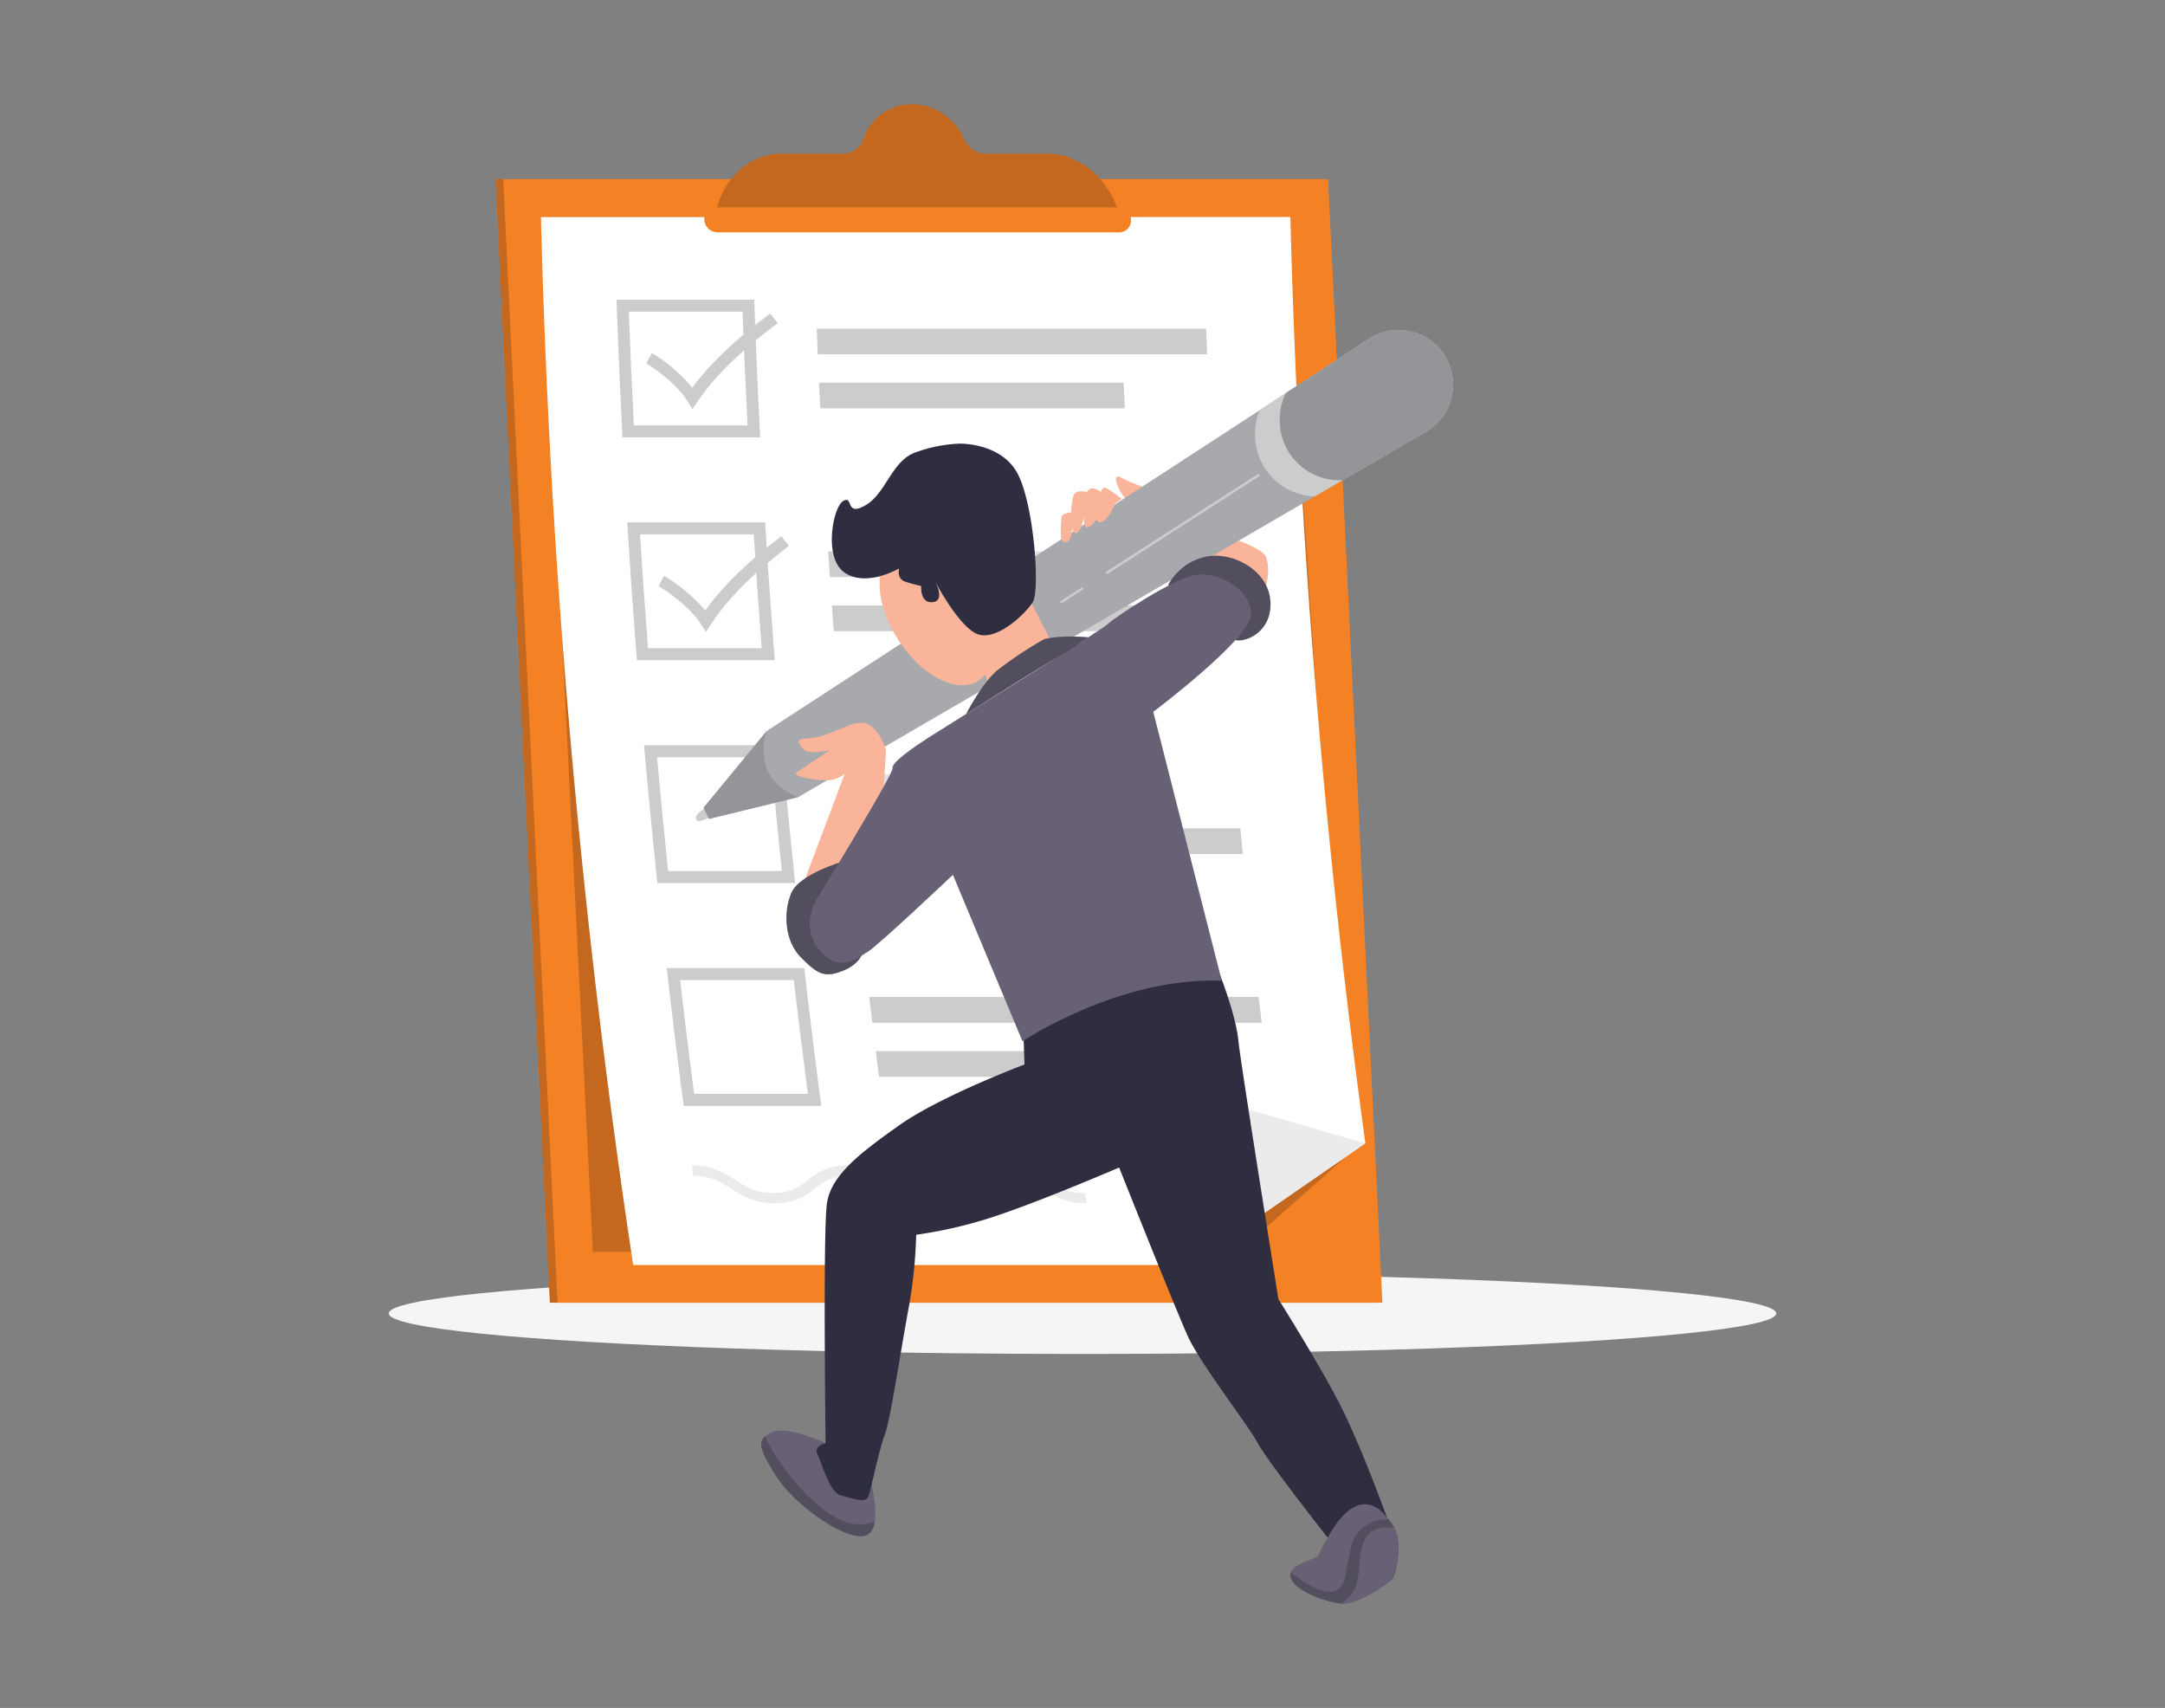 <svg id="eb6856ce-eea5-4a1f-8004-50b8f77fe510" data-name="Layer 1" xmlns="http://www.w3.org/2000/svg" width="865.76" height="682.89" viewBox="0 0 865.76 682.89"><rect x="0" y="0" width="865.76" height="682.89" fill="#808080" stroke="none"/><g id="bdc2af0e-601d-4eba-8e5d-4038dcfb59b0" data-name="freepik--Shadow--inject-11"><ellipse id="bec7649a-dfc6-490c-899b-7778edf6f126" data-name="freepik--path--inject-11" cx="432.88" cy="525.15" rx="277.44" ry="16.2" fill="#f5f5f5"/></g><polygon points="528.04 71.64 198.18 71.64 219.89 520.86 549.75 520.86 528.04 71.64" fill="#f48225" data-secondary="true"/><polygon points="528.04 71.64 198.18 71.64 219.89 520.86 549.75 520.86 528.04 71.64" opacity="0.2" style="isolation:isolate"/><polygon points="531.09 71.64 201.23 71.64 222.95 520.86 552.81 520.86 531.09 71.64" fill="#f48225" data-secondary="true"/><polygon points="513.67 86.75 216.31 86.75 237.09 500.56 495.66 500.21 538.63 462.12 513.67 86.75" opacity="0.2" style="isolation:isolate"/><path d="M516,86.74a3371.29,3371.29,0,0,0,30,370.4q-35.34,24.33-70.33,48.65H253.2a3378.43,3378.43,0,0,1-36.89-419Z" fill="#fff"/><path d="M545.92,457.14q-35.34,24.33-70.33,48.65,7.65-32.19,15.93-64.39Z" fill="#ebebeb"/><path d="M296.94,124.6q.85,22.72,2,45.47H253.46q-1.14-22.74-2-45.47h45.46m4.64-4.79H246.52q1,27.51,2.39,55.06H304q-1.44-27.54-2.39-55.06Z" fill="#ccc"/><path d="M482.71,141.67H327c-.14-3.42-.27-6.85-.4-10.27h155.7C482.42,134.82,482.56,138.25,482.71,141.67Z" fill="#ccc"/><path d="M449.81,163.28H328c-.15-3.44-.33-6.86-.47-10.28H449.32C449.49,156.43,449.65,159.85,449.81,163.28Z" fill="#ccc"/><path d="M301.41,213.66q1.43,22.76,3.19,45.5H259.13q-1.77-22.76-3.2-45.5h45.48m4.49-4.79H250.84q1.69,27.54,3.85,55.09h55.13q-2.15-27.54-3.86-55.09Z" fill="#ccc"/><path d="M389.1,230.74H331.86c-.23-3.43-.47-6.85-.69-10.28h57.24C388.62,223.89,388.85,227.31,389.1,230.74Z" fill="#ccc"/><path d="M443.28,230.74H401.2c-.23-3.43-.47-6.85-.69-10.28H442.6C442.81,223.89,443,227.31,443.28,230.74Z" fill="#e0e0e0"/><path d="M469.7,252.37H333.43c-.25-3.44-.5-6.86-.76-10.29H468.94C469.2,245.51,469.44,248.93,469.7,252.37Z" fill="#ccc"/><path d="M308.23,302.76q2.06,22.75,4.41,45.51H267.17q-2.37-22.75-4.41-45.51h45.47m4.38-4.79H257.54q2.43,27.55,5.32,55.1h55.08Q315.07,325.52,312.61,298Z" fill="#ccc"/><path d="M496,331.19H340.26l1,10.28H497Z" fill="#ccc"/><path d="M460.07,309.57H338.21c.32,3.42.63,6.86,1,10.28H461C460.7,316.43,460.37,313,460.07,309.57Z" fill="#e0e0e0"/><path d="M317.44,391.87q2.65,22.74,5.62,45.48H277.58q-3-22.71-5.62-45.48h45.48m4.29-4.8H266.61q3.15,27.56,6.8,55.08h55q-3.63-27.52-6.8-55.08Z" fill="#ccc"/><path d="M504.56,408.91H348.83c-.42-3.44-.83-6.86-1.23-10.29H503.31C503.73,402.1,504.13,405.52,504.56,408.91Z" fill="#ccc"/><path d="M422.42,430.56H351.53c-.44-3.42-.87-6.86-1.3-10.28h70.89C421.55,423.7,422,427.14,422.42,430.56Z" fill="#ccc"/><path d="M464.75,430.56H434.14c-.44-3.42-.87-6.86-1.3-10.28h30.61C463.88,423.7,464.36,427.14,464.75,430.56Z" fill="#e0e0e0"/><path d="M276.91,163.58l-2-3.21c-4.4-7-13.39-13.26-16.49-15.09l2.31-4.11A64.93,64.93,0,0,1,276.83,155c6.92-9.43,17.17-19.18,31.19-29.65l3,3.86c-15,11.2-25.44,21.46-32.05,31.34Z" fill="#ccc"/><path d="M282.35,252.67l-2.1-3.21c-4.58-7-13.74-13.28-16.89-15.11l2.19-4.11a67.29,67.29,0,0,1,16.5,13.85c6.67-9.44,16.64-19.18,30.39-29.67,1,1.29,2.05,2.57,3.06,3.88-14.66,11.21-24.87,21.46-31.2,31.35C283.64,250.65,283,251.66,282.35,252.67Z" fill="#ccc"/><path d="M434.5,481.11c-8.44,0-13.31-3.12-17.6-5.87s-8-5.12-15.11-5.12-10.3,2.49-13.67,5.12-7.48,5.87-15.92,5.87-13.31-3.12-17.59-5.87-8-5.12-15.11-5.12-10.3,2.49-13.66,5.12-7.49,5.87-15.92,5.87-13.3-3.12-17.6-5.87-8-5.12-15.11-5.12c-.18-1.43-.38-2.75-.57-4.12,8.44,0,13.29,3.12,17.59,5.87s8,5.12,15.09,5.12,10.3-2.49,13.67-5.12,7.5-5.87,15.94-5.87,13.28,3.12,17.57,5.87,8,5.12,15.11,5.12,10.3-2.49,13.67-5.12,7.49-5.87,15.94-5.87,13.29,3.12,17.58,5.87,8,5.12,15.11,5.12C434.1,478.36,434.31,479.74,434.5,481.11Z" fill="#ebebeb"/><path d="M446.6,82.76c-4.83-12.88-16-21.34-28-21.34H394.08a9.32,9.32,0,0,1-8.52-5.72,22.91,22.91,0,0,0-20.85-14,20.27,20.27,0,0,0-19.49,14,8.25,8.25,0,0,1-8,5.72H312.77c-12,0-22.39,8.5-26,21.34l-1.43,5.11H448.49Z" fill="#f48225" data-secondary="true"/><path d="M446.6,82.76c-4.83-12.88-16-21.34-28-21.34H394.08a9.32,9.32,0,0,1-8.52-5.72,22.91,22.91,0,0,0-20.85-14,20.27,20.27,0,0,0-19.49,14,8.25,8.25,0,0,1-8,5.72H312.77c-12,0-22.39,8.5-26,21.34l-1.43,5.11H448.49Z" opacity="0.2" style="isolation:isolate"/><path d="M447.48,92.9H286.93a5.34,5.34,0,0,1-5.28-5h0a4.77,4.77,0,0,1,4.5-5H447a5.36,5.36,0,0,1,5.28,5h0a4.77,4.77,0,0,1-4.48,5Z" fill="#f48225" data-secondary="true"/><path d="M504.59,239.09s4.37-9.31,1.63-16.45S453,204,453,204s-11.51,0-11,6.59,42.24,31.82,45.53,34S503.48,251.71,504.59,239.09Z" fill="#f9b499"/><path d="M457.18,194.77a97.88,97.88,0,0,1-9.13-3.91c-4.36-2.18.42,7.84,2.18,8.27s6,1.31,6,1.31Z" fill="#f9b499"/><path d="M306.56,292.3,281.34,323l2.17,4.4,35.67-8.69L570.24,172.57A21.75,21.75,0,0,0,578,142.81c-.09-.16-.19-.32-.29-.48h0a21.73,21.73,0,0,0-30-6.9l-.29.18Z" fill="#a7a9ac"/><path d="M424.52,241.16a.5.5,0,0,1-.42-.22.49.49,0,0,1,.15-.69l8.18-5.29a.5.5,0,0,1,.55.84l-8.19,5.28A.45.45,0,0,1,424.52,241.16Z" fill="#ccc"/><path d="M442.71,229.47a.51.51,0,0,1-.43-.23.5.5,0,0,1,.15-.69l60.48-38.92a.5.5,0,0,1,.54.84L443,229.39A.56.56,0,0,1,442.71,229.47Z" fill="#ccc"/><path d="M283.67,322.37s-6.27,2.62-5.3,5.26,10-3.75,10-3.75Z" fill="#ccc"/><path d="M281.34,323l2.17,4.4,35.67-8.69c-19.76-7.68-12.62-26.34-12.62-26.34Z" fill="#939598"/><path d="M577.74,142.19a21.73,21.73,0,0,0-30-6.9l-.29.18L503.7,164a25.64,25.64,0,0,0-1.77,9.44,24.49,24.49,0,0,0,23.89,25l44.5-25.89a21.75,21.75,0,0,0,7.74-29.78Z" fill="#ccc"/><path d="M577.74,142.19a21.73,21.73,0,0,0-30-6.9l-.29.18-33.27,21.68a24.25,24.25,0,0,0-2.44,10.64A23.87,23.87,0,0,0,535.33,192H537l33.31-19.38a21.75,21.75,0,0,0,7.83-29.75C578,142.63,577.88,142.41,577.74,142.19Z" fill="#939598"/><path d="M429.34,204.79s-4.88,0-4.88,2.22-1.29,10.08,1.53,9.86,2.58-5.16,2.82-6.89S429.34,204.79,429.34,204.79Z" fill="#f9b499"/><path d="M434.66,196.77s-4.36-1.35-5.36,1.33-2,15.42,1,15.08S434,201.47,434.66,196.77Z" fill="#f9b499"/><path d="M441.37,197.43s-5-4.35-6.71-.66-2,14.11,0,14.11,5-4.35,5.71-6.69A46.5,46.5,0,0,0,441.37,197.43Z" fill="#f9b499"/><path d="M448.49,199.45s-6.37-5.36-7.38-4.35-5,11.33-2,13.4,6.85-7.19,6.85-7.19Z" fill="#f9b499"/><path d="M376.13,250.63s-3.59-13.64,2.13-11.84,9,14,8.61,15.42-3.22,2.14-4.66,1.8" fill="#f9b499"/><path d="M467.28,233.61a22.65,22.65,0,0,1,14.8-11c10.43-2.2,24.2,4.94,25.79,16.45s-7.13,17-12.62,17-10.42-7.68-10.42-7.68S467.28,241.83,467.28,233.61Z" fill="#686175" data-primary="true"/><path d="M467.28,233.61a22.65,22.65,0,0,1,14.8-11c10.43-2.2,24.2,4.94,25.79,16.45s-7.13,17-12.62,17-10.42-7.68-10.42-7.68S467.28,241.83,467.28,233.61Z" opacity="0.2"/><path d="M320.27,355.94l17.56-46.64A10.73,10.73,0,0,1,330.7,312c-4.4,0-14.8-1.63-12.1-3.28S331.74,300,331.74,300s-7.66,1.65-9.86,0-3.28-3.86-1.65-4.4,4.94,0,11-2.2S340,289,344.91,289s9.34,8.77,9.34,11.51-3.85,54.85-3.85,57,0,4.4-14.26,6.05S319.73,362,320.27,355.94Z" fill="#f9b499"/><path d="M337.27,344.41s-17.54,4.94-20.83,12.62-2.74,19.19,3.83,25.79,9.34,8.22,16.46,5.48,8.79-7.14,9.33-11.53S350.44,357.57,337.27,344.41Z" fill="#686175" data-primary="true"/><path d="M337.27,344.41s-17.54,4.94-20.83,12.62-2.74,19.19,3.83,25.79,9.34,8.22,16.46,5.48,8.79-7.14,9.33-11.53S350.44,357.57,337.27,344.41Z" opacity="0.2"/><path d="M330.15,577s-15.36-7.13-21.39-4.39-6.05,5.48,1.63,17.56,29.08,26.88,36.3,23.57.54-25.22.54-25.22Z" fill="#686175" data-primary="true"/><path d="M319.18,594a85.06,85.06,0,0,1-13.3-19.66c-2.83,2.5-1.62,6.17,4.51,15.83,7.68,12.1,29.08,26.88,36.3,23.57a6.52,6.52,0,0,0,3-5.46C339.61,612.52,329.18,605,319.18,594Z" fill="#686175" data-primary="true"/><path d="M319.18,594a85.06,85.06,0,0,1-13.3-19.66c-2.83,2.5-1.62,6.17,4.51,15.83,7.68,12.1,29.08,26.88,36.3,23.57a6.52,6.52,0,0,0,3-5.46C339.61,612.52,329.18,605,319.18,594Z" opacity="0.2"/><path d="M409.13,409.13l.55,16.48s-33.45,12.6-49.91,24.19-27.42,20.29-29.07,31.26-.55,96-.55,96-4.94,1.09-3.28,4.38,4.92,15.36,9.31,16.45,9.88,3.31,11,.57,4.4-19.2,6.59-24.68,6-31.24,9.32-49.38a191.89,191.89,0,0,0,3.29-30.71,177.56,177.56,0,0,0,34-8.23c19.2-6.59,47.16-18.65,47.16-18.65S470,523.26,475,534.27s24.19,35.65,28,42.78,28,37.85,28,37.85,9.34-8.23,15.37-8.23h8.22s-9.88-27.42-18.15-43.89-25.22-43.33-25.22-43.33-15.34-96-15.91-102.58C494.14,404.21,486,385.1,486,385.1S459.6,379.51,409.13,409.13Z" fill="#2f2e41"/><path d="M530.9,614.84a71.7,71.7,0,0,0-3.83,7.12c-.54,1.65-12.62,3.31-11,8.79s14.26,9.86,20.29,10.42,18.14-7.68,20.3-9.88c1.29-1.29,3.23-9.82,2.2-16.45a17,17,0,0,0-4.4-8.23S544.07,590.7,530.9,614.84Z" fill="#686175" data-primary="true"/><path d="M558.89,614.84a16.17,16.17,0,0,0-3.73-7.5,16.77,16.77,0,0,0-12.1,5.3c-5.49,6.58-2.74,21.4-9.34,23.59-4.9,1.64-13.47-4.35-17.5-7.5a3.17,3.17,0,0,0,0,2c1.64,5.48,14.26,9.86,20.29,10.42s18.14-7.68,20.3-9.88C558,630,559.92,621.47,558.89,614.84Z" fill="#686175" data-primary="true"/><path d="M558.89,614.84a16.17,16.17,0,0,0-3.73-7.5,16.77,16.77,0,0,0-12.1,5.3c-5.49,6.58-2.74,21.4-9.34,23.59-4.9,1.64-13.47-4.35-17.5-7.5a3.17,3.17,0,0,0,0,2c1.64,5.48,14.26,9.86,20.29,10.42s18.14-7.68,20.3-9.88C558,630,559.92,621.47,558.89,614.84Z" opacity="0.2"/><path d="M544.61,618.67c-2.18,9.88.57,16.46-8.22,22.5,6,.55,18.14-7.68,20.3-9.88,1.29-1.29,3.23-9.82,2.2-16.45a13.08,13.08,0,0,0-1.35-3.93h-.85S546.81,608.81,544.61,618.67Z" fill="#686175" data-primary="true"/><path d="M417.8,347a4,4,0,0,0-.18.68C417.86,347,417.94,346.68,417.8,347Z" fill="#263238"/><path d="M420.86,257.44,408.31,233a58.38,58.38,0,0,0-7.54-24c-7.18-12.91-16.85-20.17-33-15.43s-15.4,29.06-15.4,29.06-.1,2.38.07,5.2c-2,7.47.4,18.24,6.88,28.2,9.33,14.35,23.68,21.57,32,16.13a11.23,11.23,0,0,0,2.59-2.37l1.43,4.11Z" fill="#f9b499"/><path d="M383.63,177.38a58.18,58.18,0,0,0-17.6,3.53c-9.42,3.32-11.74,16.43-19.95,21.13s-4.69-4-8.81-1.78-8.2,22.89.59,28.76,21.71-1.76,21.71-1.76-1.17,4,2.34,5.28a61.29,61.29,0,0,0,6.47,1.76s-.6,7.06,4.68,6.45.61-8.79.61-8.79,10,19.36,17.62,21.72,18.77-8.23,21.7-12.93.58-38.13-5.87-51S383.63,177.38,383.63,177.38Z" fill="#2f2e41"/><path d="M478.74,229.78c-9.32,1.09-33.45,17.54-35.11,19.19s-8.22,5.49-11,7.68c0,0-56.45,35.11-61.43,38.32s-14.8,9.88-14.26,12.09-29.08,50.41-29.08,50.41-8.77,11.54-.54,21.94,15.91,3.31,19.74,1.11,34-30.73,34-30.73l27.82,66.54s38.53-25.83,79.69-24.2L461.18,284.62s37.86-28.51,38.95-38.31S488.11,228.67,478.74,229.78Z" fill="#686175" data-primary="true"/><path d="M417.56,255.57a150.45,150.45,0,0,0-19.11,12.74c-6.05,5.38-12.13,17.2-12.13,17.2s29.13-18.5,35.58-22.07a145.57,145.57,0,0,0,13.32-8.62S424.74,253.77,417.56,255.57Z" fill="#686175" data-primary="true"/><path d="M417.56,255.57a150.45,150.45,0,0,0-19.11,12.74c-6.05,5.38-12.13,17.2-12.13,17.2s29.13-18.5,35.58-22.07a145.57,145.57,0,0,0,13.32-8.62S424.74,253.77,417.56,255.57Z" opacity="0.2"/></svg>